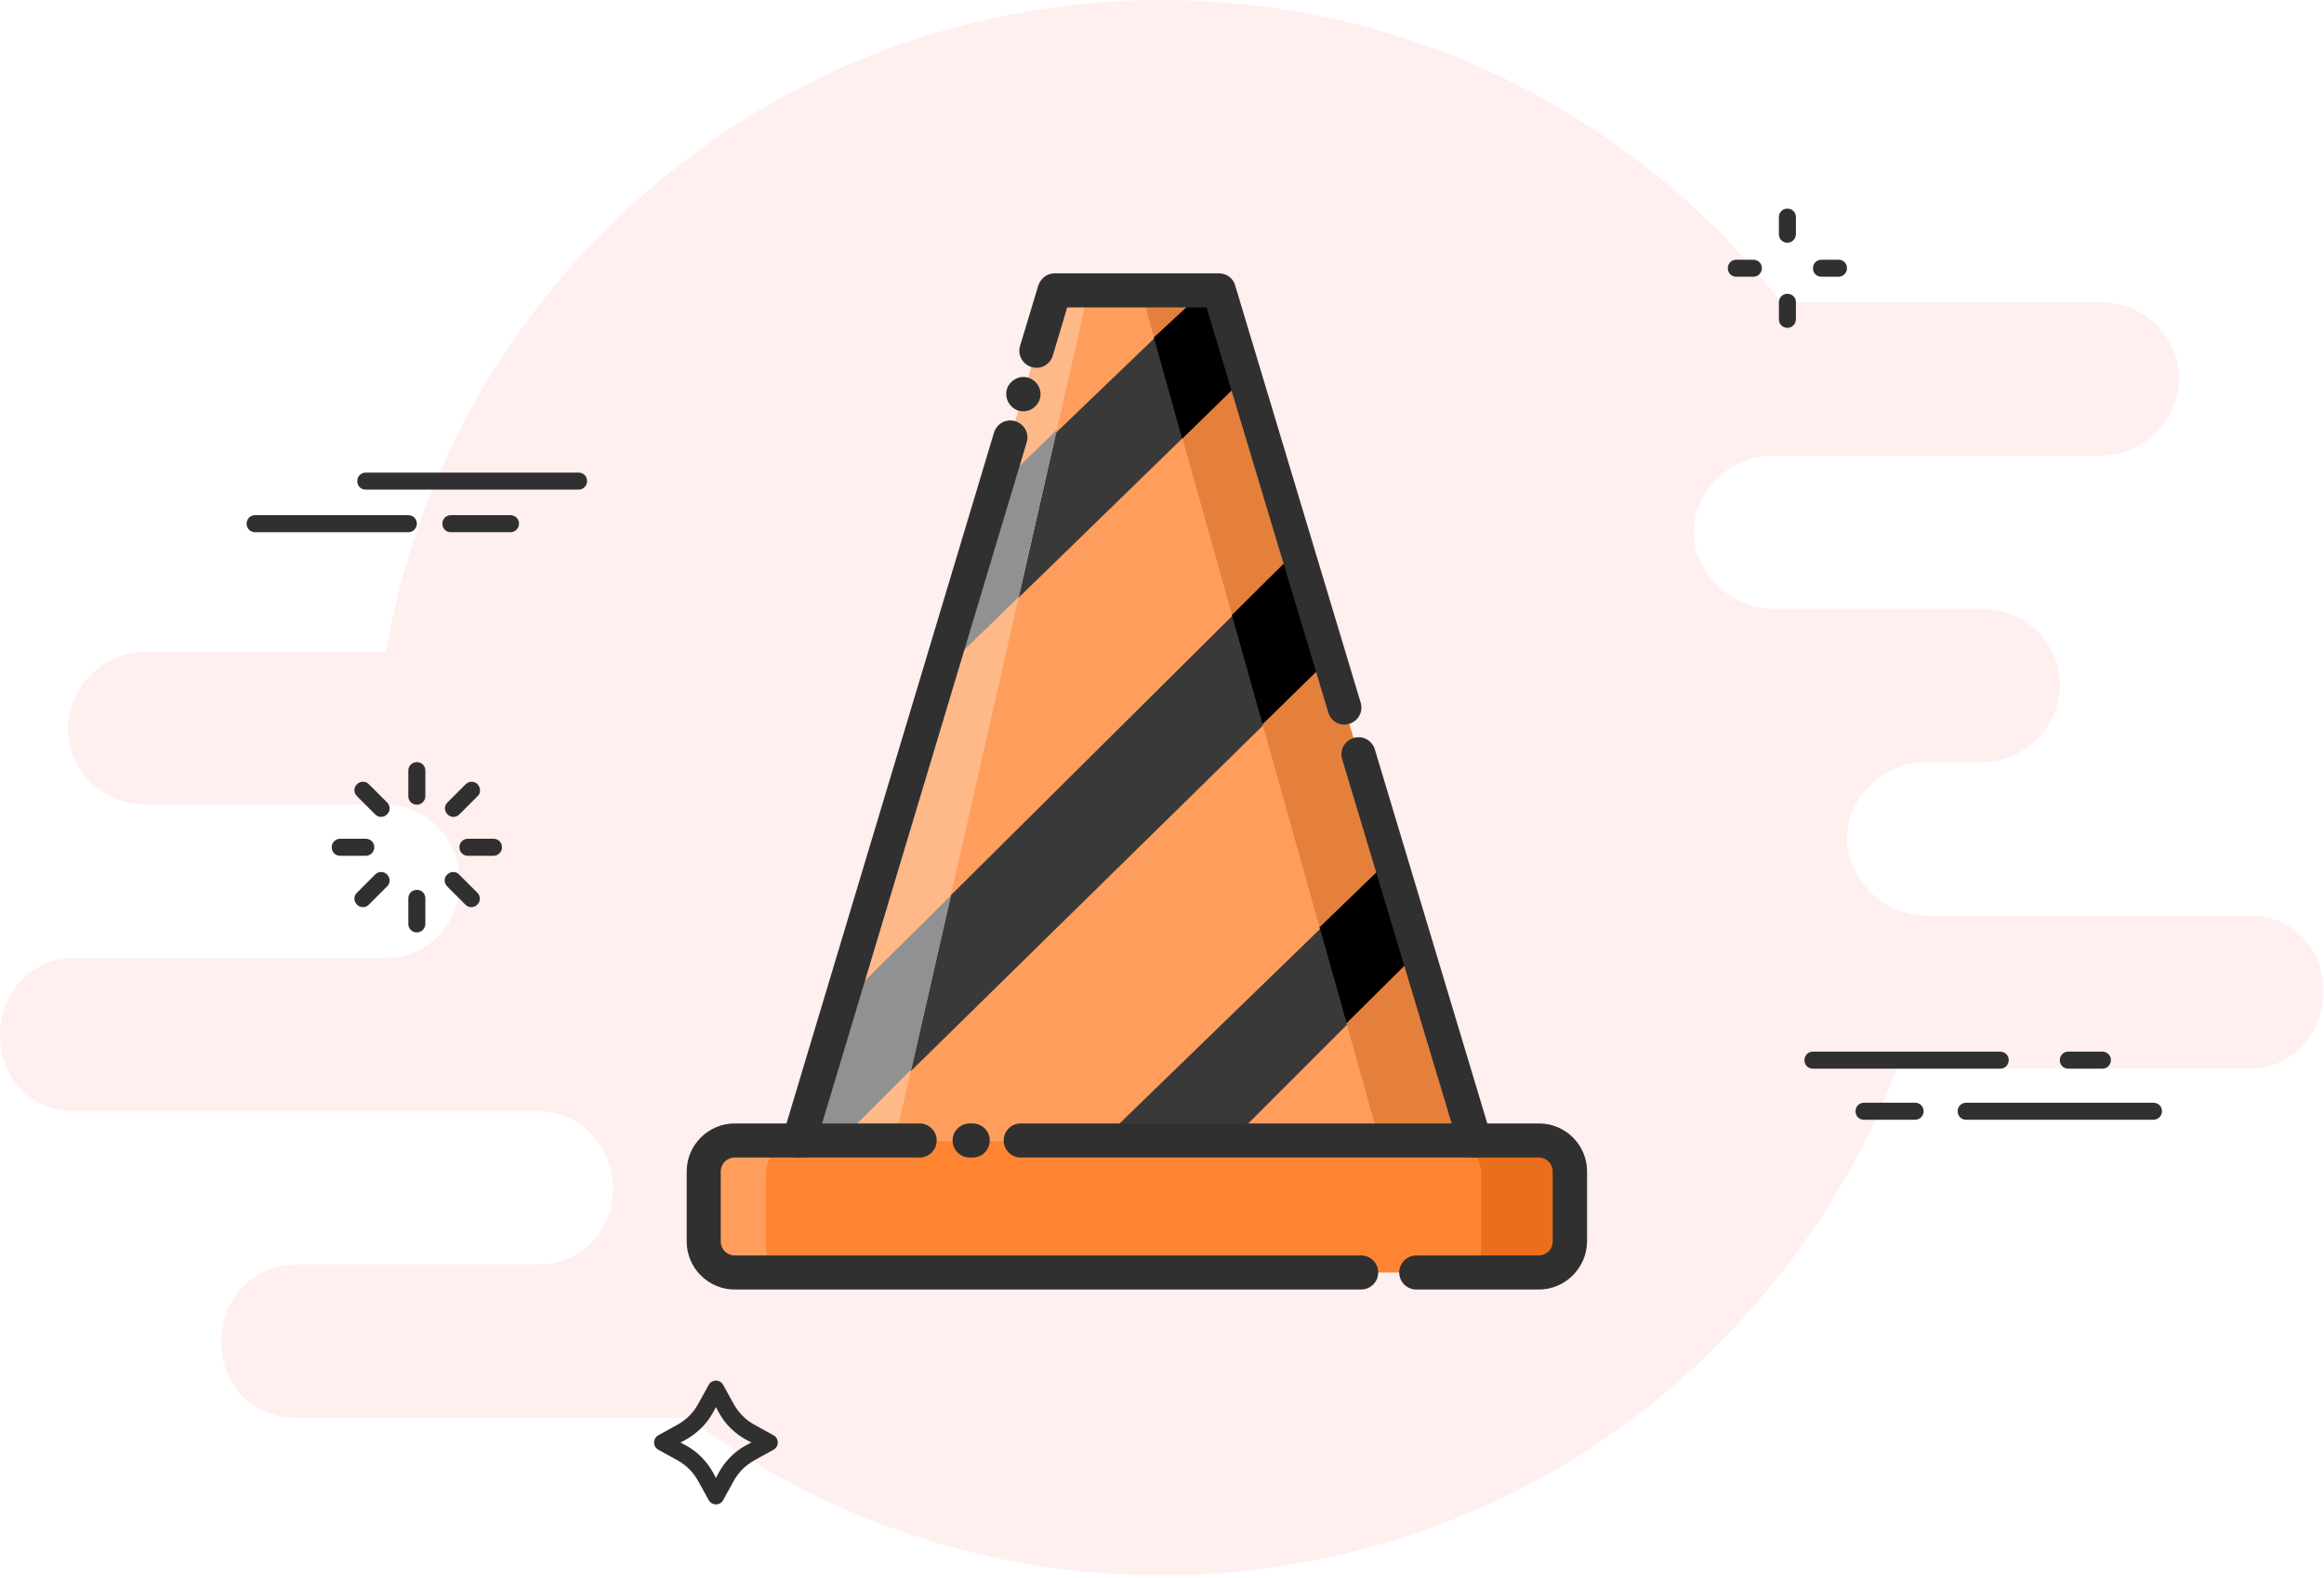 <svg width="819" height="556" viewBox="0 0 819 556" fill="none" xmlns="http://www.w3.org/2000/svg">
<path d="M793 322.5H731.9H679C664.1 322.5 650.9 310.2 650.9 295.3C650.9 280.4 664.1 268.5 679 268.5H698.5C713.4 268.5 725.9 256.2 725.9 241.3C725.9 226.4 713.4 214.5 698.5 214.5H625C610.1 214.5 596.9 202.2 596.9 187.3C596.9 172.4 610.1 160.5 625 160.5H731.9H740.5C755.4 160.5 767.9 148.2 767.9 133.3C767.9 118.4 755.4 106.5 740.5 106.5H627.8C620.9 97.8 613.5 89.3 605.5 81.3C497.1 -27.1 321.4 -27.1 213.1 81.3C171.2 123.2 145.5 175.2 136 229.5H51.6C36.7 229.5 24 241.7 24 256.6V257C24 271.9 36.7 283.5 51.6 283.5H117H135.6C150.5 283.5 162 295.7 162 310.6V311C162 325.9 150.5 337.5 135.6 337.5H117H26.1C11.2 337.5 0 349.7 0 364.6V365C0 379.9 11.2 391.5 26.1 391.5H117H189.6C204.5 391.5 216 403.7 216 418.6V419C216 433.9 204.5 445.5 189.6 445.5H117H104.1C89.2 445.5 78 457.7 78 472.6V473C78 487.9 89.2 499.5 104.1 499.5H242.7C351.4 581.3 506.5 572.7 605.4 473.7C634 445.1 655 411.9 668.5 376.5H792.9C807.8 376.5 818.8 364.2 818.8 349.3C818.9 334.3 807.9 322.5 793 322.5Z" fill="#FFE1E1" fill-opacity="0.5"/>
<path d="M674.9 394.5H656.9C655.2 394.5 653.9 393.2 653.9 391.5C653.9 389.8 655.2 388.5 656.9 388.5H674.9C676.6 388.5 677.9 389.8 677.9 391.5C677.9 393.1 676.6 394.5 674.9 394.5Z" fill="#303030"/>
<path d="M758.9 394.5H692.9C691.2 394.5 689.9 393.2 689.9 391.5C689.9 389.8 691.2 388.5 692.9 388.5H758.9C760.6 388.5 761.9 389.8 761.9 391.5C761.9 393.1 760.6 394.5 758.9 394.5Z" fill="#303030"/>
<path d="M704.9 376.5H638.9C637.2 376.5 635.9 375.2 635.9 373.5C635.9 371.8 637.2 370.5 638.9 370.5H704.9C706.6 370.5 707.9 371.8 707.9 373.5C707.9 375.1 706.6 376.5 704.9 376.5Z" fill="#303030"/>
<path d="M740.9 376.5H728.9C727.2 376.5 725.9 375.2 725.9 373.5C725.9 371.8 727.2 370.5 728.9 370.5H740.9C742.6 370.5 743.9 371.8 743.9 373.5C743.9 375.1 742.6 376.5 740.9 376.5Z" fill="#303030"/>
<path d="M128.9 301.5H119.9C118.2 301.5 116.9 300.2 116.9 298.5C116.9 296.8 118.2 295.5 119.9 295.5H128.9C130.6 295.5 131.9 296.8 131.9 298.5C131.9 300.1 130.6 301.5 128.9 301.5Z" fill="#303030"/>
<path d="M173.9 301.5H164.9C163.2 301.5 161.9 300.2 161.9 298.5C161.9 296.8 163.2 295.5 164.9 295.5H173.9C175.6 295.5 176.9 296.8 176.9 298.5C176.9 300.1 175.6 301.5 173.9 301.5Z" fill="#303030"/>
<path d="M127.9 319.6C127.1 319.6 126.4 319.3 125.8 318.7C124.6 317.5 124.6 315.6 125.8 314.5L132.2 308.1C133.4 306.9 135.3 306.9 136.4 308.1C137.6 309.3 137.6 311.2 136.4 312.3L130 318.7C129.5 319.3 128.7 319.6 127.9 319.6Z" fill="#303030"/>
<path d="M159.8 287.8C159 287.8 158.3 287.5 157.7 286.9C156.5 285.7 156.5 283.8 157.7 282.7L164.1 276.3C165.3 275.1 167.2 275.1 168.3 276.3C169.4 277.5 169.5 279.4 168.3 280.5L161.9 286.9C161.3 287.5 160.5 287.8 159.8 287.8Z" fill="#303030"/>
<path d="M146.9 328.5C145.2 328.5 143.9 327.2 143.9 325.5V316.5C143.9 314.8 145.2 313.5 146.9 313.5C148.6 313.5 149.9 314.8 149.9 316.5V325.5C149.9 327.1 148.6 328.5 146.9 328.5Z" fill="#303030"/>
<path d="M146.9 283.5C145.2 283.5 143.9 282.2 143.9 280.5V271.5C143.9 269.8 145.2 268.5 146.9 268.5C148.6 268.5 149.9 269.8 149.9 271.5V280.5C149.9 282.1 148.6 283.5 146.9 283.5Z" fill="#303030"/>
<path d="M166.1 319.6C165.3 319.6 164.6 319.3 164 318.7L157.6 312.3C156.4 311.1 156.4 309.2 157.6 308.1C158.8 306.9 160.7 306.9 161.8 308.1L168.2 314.5C169.4 315.7 169.4 317.6 168.2 318.7C167.7 319.3 166.9 319.6 166.1 319.6Z" fill="#303030"/>
<path d="M134.3 287.8C133.5 287.8 132.8 287.5 132.2 286.9L125.8 280.5C124.6 279.3 124.6 277.4 125.8 276.3C127 275.1 128.9 275.1 130 276.3L136.4 282.7C137.6 283.9 137.6 285.8 136.4 286.9C135.8 287.5 135.1 287.8 134.3 287.8Z" fill="#303030"/>
<path d="M252.3 530C251.2 530 250.2 529.4 249.7 528.4L246 521.7C244.3 518.7 241.9 516.2 238.8 514.5L232.1 510.8C231.1 510.3 230.5 509.3 230.5 508.2C230.5 507.1 231.1 506.1 232.1 505.6L238.8 501.9C241.8 500.2 244.3 497.8 246 494.7L249.7 488C250.2 487 251.2 486.4 252.3 486.4C253.4 486.4 254.4 487 254.9 488L258.6 494.7C260.3 497.7 262.7 500.2 265.8 501.9L272.5 505.6C273.5 506.1 274.1 507.1 274.1 508.2C274.1 509.3 273.5 510.3 272.5 510.8L265.8 514.5C262.8 516.2 260.3 518.6 258.6 521.7L254.9 528.4C254.4 529.4 253.4 530 252.3 530ZM239.8 508.2L241.7 509.2C245.7 511.4 249 514.7 251.3 518.8L252.3 520.7L253.3 518.8C255.5 514.8 258.8 511.4 262.9 509.2L264.8 508.2L262.9 507.2C258.9 505 255.5 501.7 253.3 497.6L252.3 495.7L251.3 497.6C249.1 501.6 245.8 504.9 241.7 507.2L239.8 508.2Z" fill="#303030"/>
<path d="M617.9 97.5H611.9C610.2 97.5 608.9 96.2 608.9 94.5C608.9 92.8 610.2 91.5 611.9 91.5H617.9C619.6 91.5 620.9 92.8 620.9 94.5C620.9 96.1 619.6 97.5 617.9 97.5Z" fill="#303030"/>
<path d="M647.9 97.5H641.9C640.2 97.5 638.9 96.2 638.9 94.5C638.9 92.8 640.2 91.5 641.9 91.5H647.9C649.6 91.5 650.9 92.8 650.9 94.5C650.9 96.1 649.6 97.5 647.9 97.5Z" fill="#303030"/>
<path d="M629.9 115.5C628.2 115.5 626.9 114.2 626.9 112.5V106.5C626.9 104.8 628.2 103.5 629.9 103.5C631.6 103.5 632.9 104.8 632.9 106.5V112.5C632.9 114.1 631.6 115.5 629.9 115.5Z" fill="#303030"/>
<path d="M629.9 85.5C628.2 85.5 626.9 84.2 626.9 82.5V76.5C626.9 74.8 628.2 73.5 629.9 73.5C631.6 73.5 632.9 74.8 632.9 76.5V82.5C632.9 84.1 631.6 85.5 629.9 85.5Z" fill="#303030"/>
<path d="M179.9 187.5H158.9C157.2 187.5 155.9 186.2 155.9 184.5C155.9 182.8 157.2 181.5 158.9 181.5H179.9C181.6 181.5 182.9 182.8 182.9 184.5C182.9 186.1 181.6 187.5 179.9 187.5Z" fill="#303030"/>
<path d="M203.9 172.5H128.9C127.2 172.5 125.9 171.2 125.9 169.5C125.9 167.8 127.2 166.5 128.9 166.5H203.9C205.6 166.5 206.9 167.8 206.9 169.5C206.9 171.1 205.6 172.5 203.9 172.5Z" fill="#303030"/>
<path d="M143.9 187.5H89.9C88.2 187.5 86.9 186.2 86.9 184.5C86.9 182.8 88.2 181.5 89.9 181.5H143.9C145.6 181.5 146.9 182.8 146.9 184.5C146.9 186.1 145.6 187.5 143.9 187.5Z" fill="#303030"/>
<path d="M519.6 401.8H281.6L371.6 102.4H429.6L519.6 401.8Z" fill="#FF9E5C"/>
<path d="M467.8 233.3L297.4 400.5H285.1L295.9 354.3L456 195.4L467.8 233.3Z" fill="#393939"/>
<path d="M438.7 133L332 236.8L352.1 171.7L420 106.5H430.1L438.7 133Z" fill="#393939"/>
<path d="M498.7 337L435.2 400.5H389.7L488.6 304.6L498.7 337Z" fill="#393939"/>
<path d="M371.6 102.4L281.6 401.8H315.4L383.6 102.4H371.6Z" fill="#FFB888"/>
<path d="M429.6 102.4H402.1L486.1 401.8H519.6L429.6 102.4Z" fill="#E5803C"/>
<path d="M467.8 232.8L456 195L434.1 216.7L444.9 255.2L467.8 232.8Z" fill="black"/>
<path d="M295.9 354.3L285.1 400.5H297.4L321.2 376.7L335.2 315.4L295.9 354.3Z" fill="#919191"/>
<path d="M438.7 133L430.1 106.5H420L406.6 118.9L416.6 154.6L438.7 133Z" fill="black"/>
<path d="M352.1 171.1L332 236.6L359 210.3L372.4 151.5L352.1 171.1Z" fill="#919191"/>
<path d="M488.6 303.9L465 326.7L474.5 360.5L498.7 336.5L488.6 303.9Z" fill="black"/>
<path d="M542.3 448.3H258.9C252.9 448.3 248 443.4 248 437.4V412.7C248 406.7 252.9 401.8 258.9 401.8H542.3C548.3 401.8 553.2 406.7 553.2 412.7V437.4C553.2 443.4 548.3 448.3 542.3 448.3Z" fill="#FF8533"/>
<path d="M551.9 440C551.9 445.8 547.3 451.4 541.5 451.4H515.7C515.7 451.4 522 445.8 522 440V413C522 407.2 515.7 403.4 515.7 403.4H541.6C547.4 403.4 552 407.2 552 413V440H551.9Z" fill="#EA6E1B"/>
<path d="M248.9 413C248.9 407.2 253.3 403.4 259.1 403.4H276C276 403.4 269.9 407.2 269.9 413V440C269.9 445.8 276 451.4 276 451.4H259.1C253.3 451.4 248.9 445.8 248.9 440V413Z" fill="#FF9E5C"/>
<path d="M479.7 454.3H258.9C249.6 454.3 242 446.7 242 437.4V412.7C242 403.4 249.6 395.8 258.9 395.8H324.1C327.4 395.8 330.1 398.5 330.1 401.8C330.1 405.1 327.4 407.8 324.1 407.8H258.9C256.2 407.8 254 410 254 412.7V437.4C254 440.1 256.2 442.3 258.9 442.3H479.7C483 442.3 485.7 445 485.7 448.3C485.7 451.6 483 454.3 479.7 454.3Z" fill="#303030"/>
<path d="M542.3 454.3H499.1C495.8 454.3 493.1 451.6 493.1 448.3C493.1 445 495.8 442.3 499.1 442.3H542.3C545 442.3 547.2 440.1 547.2 437.4V412.7C547.2 410 545 407.8 542.3 407.8H359.7C356.4 407.8 353.7 405.1 353.7 401.8C353.7 398.5 356.4 395.8 359.7 395.8H542.4C551.7 395.8 559.3 403.4 559.3 412.7V437.4C559.2 446.7 551.6 454.3 542.3 454.3Z" fill="#303030"/>
<path d="M342.8 407.8H341.7C338.4 407.8 335.7 405.1 335.7 401.8C335.7 398.5 338.4 395.8 341.7 395.8H342.8C346.1 395.8 348.8 398.5 348.8 401.8C348.8 405.1 346.1 407.8 342.8 407.8Z" fill="#303030"/>
<path d="M519.6 407.8C517 407.8 514.6 406.1 513.9 403.5L473 267.5C472 264.3 473.8 261 477 260C480.2 259 483.5 260.8 484.5 264L525.4 400C526.4 403.2 524.6 406.5 521.4 407.5C520.7 407.7 520.2 407.8 519.6 407.8Z" fill="#303030"/>
<path d="M473.8 255.3C471.2 255.3 468.8 253.6 468.1 251L425.2 108.3H376.1L371 125.3C370 128.5 366.7 130.3 363.5 129.3C360.3 128.3 358.5 125 359.5 121.8L365.9 100.6C366.7 98.1 369 96.3 371.6 96.3H429.6C432.2 96.3 434.6 98 435.3 100.6L479.5 247.5C480.5 250.7 478.7 254 475.5 255C474.9 255.2 474.3 255.3 473.8 255.3Z" fill="#303030"/>
<path d="M360.6 144.9C359 144.9 357.5 144.3 356.4 143.1C355.3 142 354.6 140.4 354.6 138.8C354.6 137.2 355.2 135.7 356.4 134.6C357.5 133.5 359.1 132.8 360.6 132.8C362.1 132.8 363.7 133.4 364.9 134.6C366 135.7 366.7 137.3 366.7 138.8C366.7 140.4 366.1 141.9 364.9 143.1C363.7 144.3 362.2 144.9 360.6 144.9Z" fill="#303030"/>
<path d="M281.6 407.8C281 407.8 280.4 407.7 279.9 407.5C276.7 406.5 274.9 403.2 275.9 400L350.3 152.4C351.3 149.2 354.6 147.4 357.8 148.4C361 149.4 362.8 152.7 361.8 155.9L287.4 403.5C286.6 406.1 284.2 407.8 281.6 407.8Z" fill="#303030"/>
</svg>
